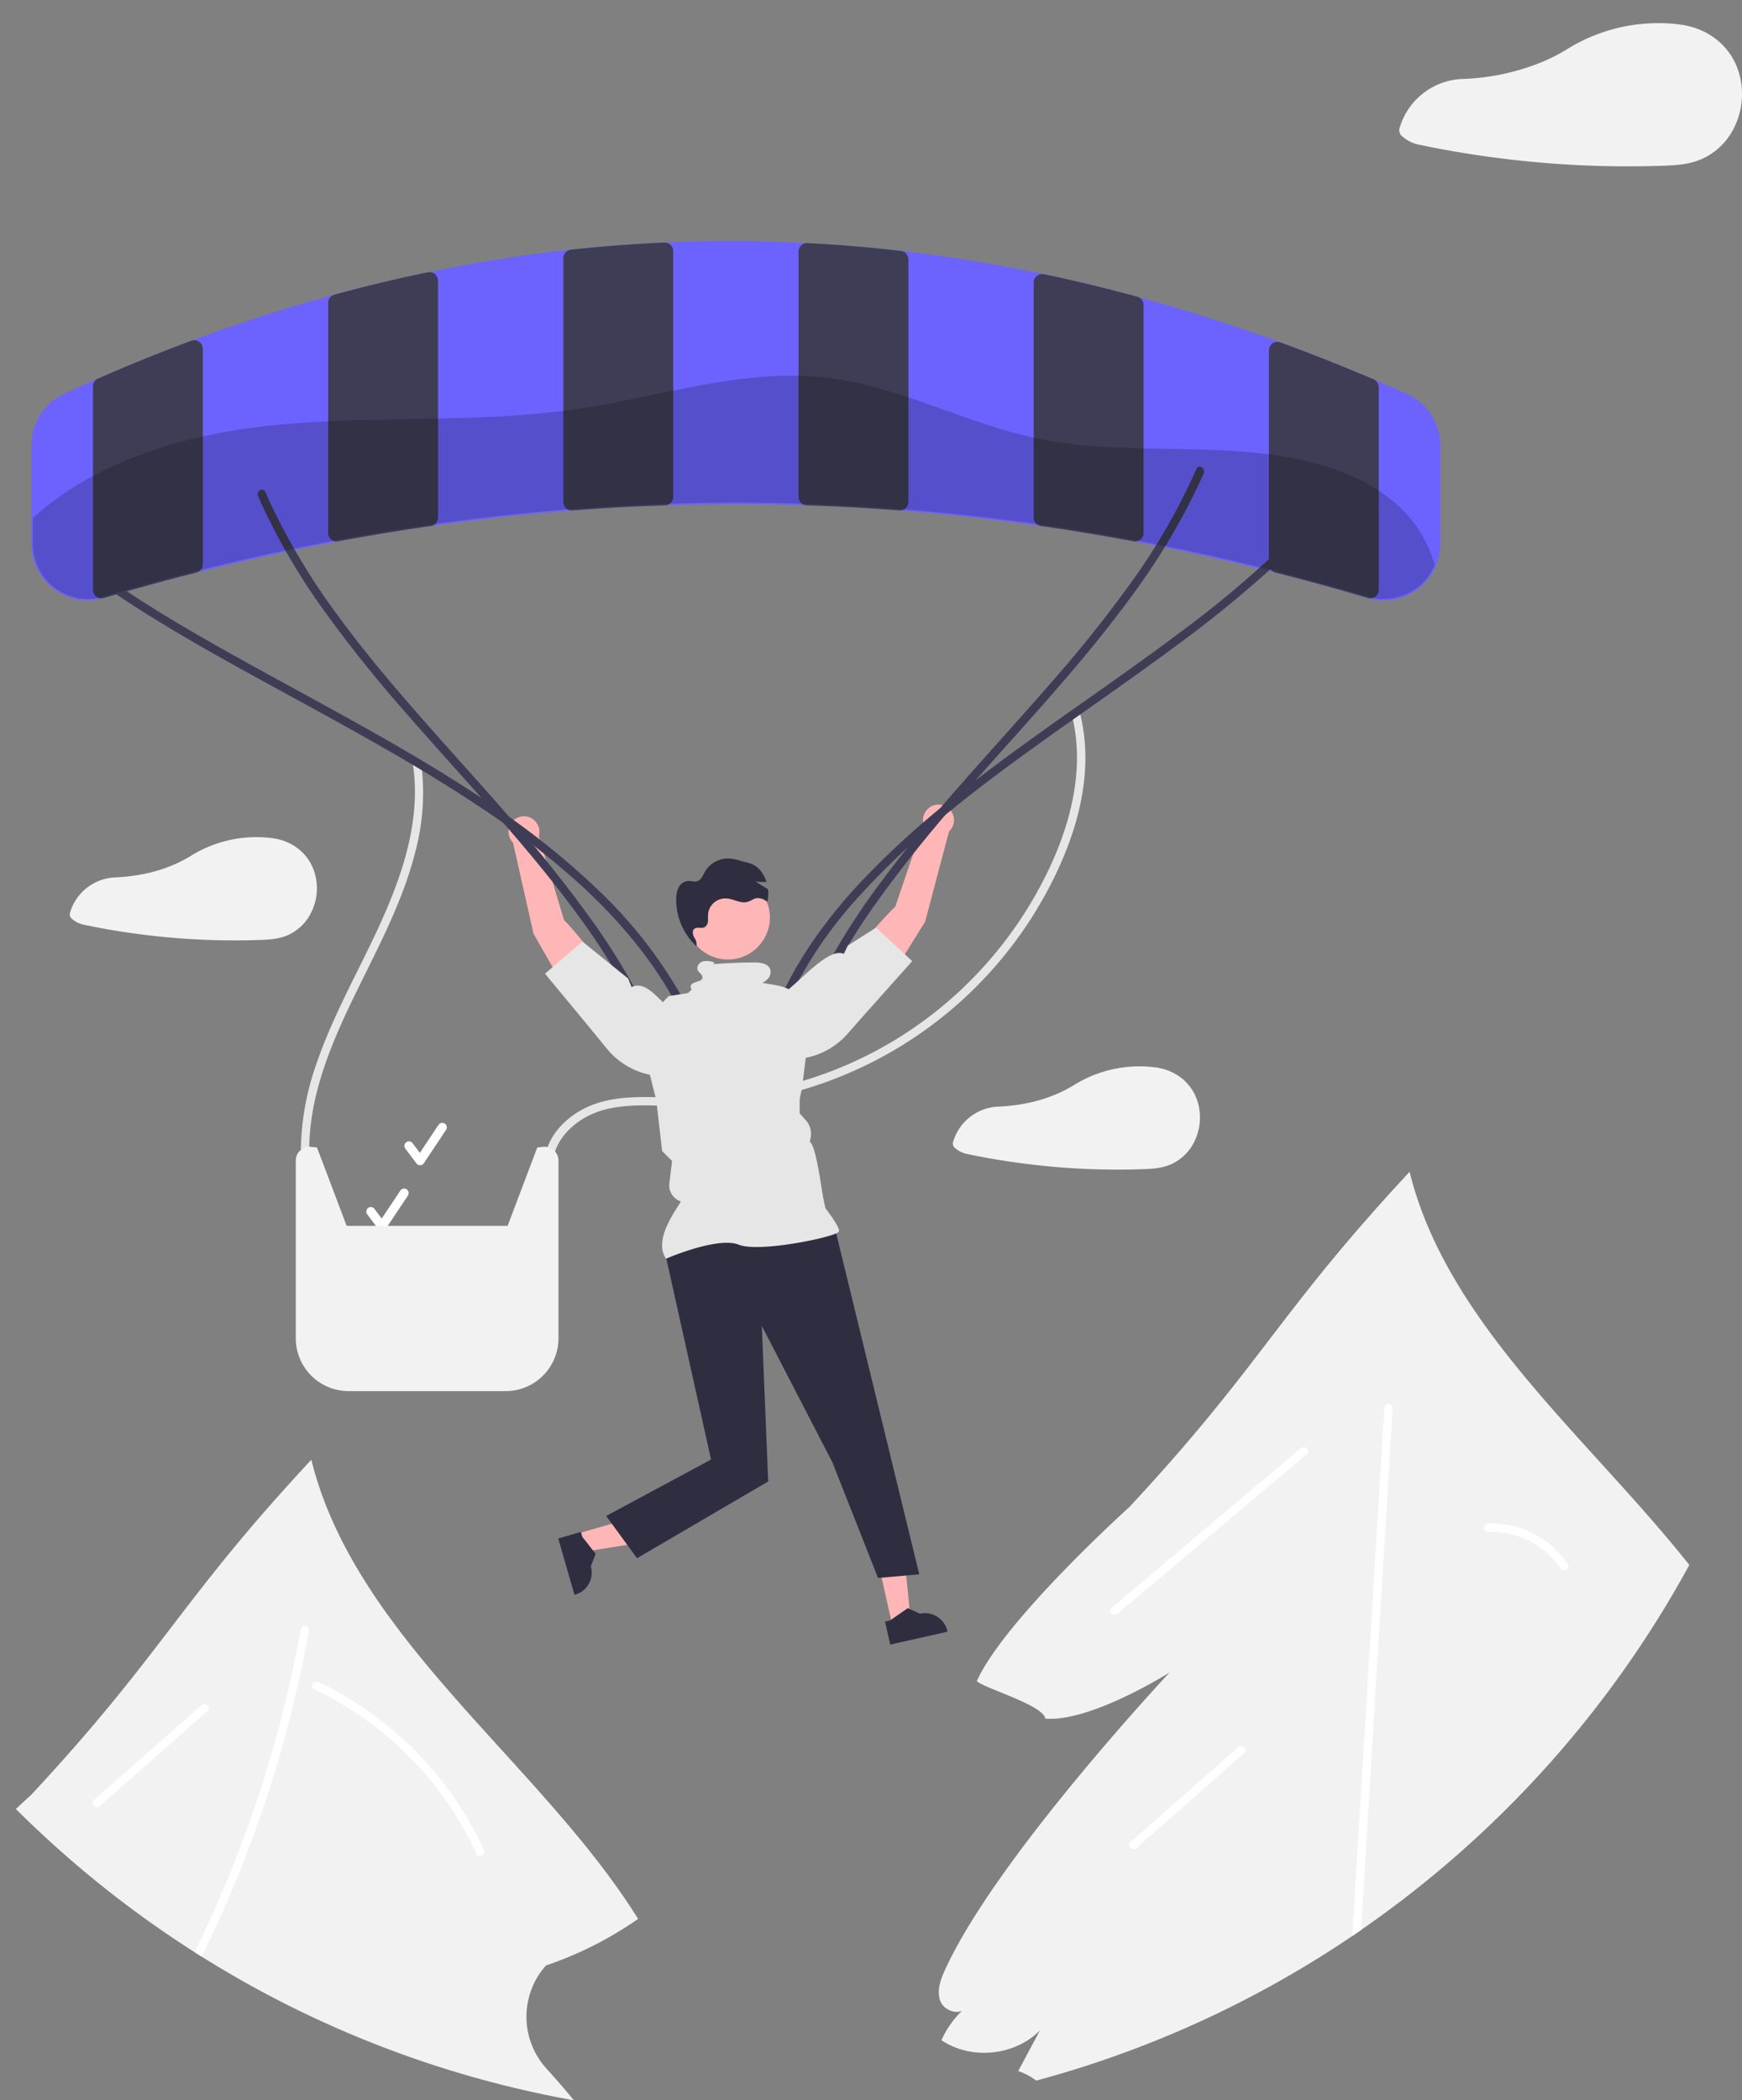<svg width="623.352" height="751.374" xmlns="http://www.w3.org/2000/svg" data-name="Layer 1">

 <rect width="100%" height="100%" fill="#808080" stroke="none"/>

 <g>
  <title>Layer 1</title>
  <path id="svg_1" fill="#ffb6b6" d="m201.815,329.092s13.871,14.334 15.102,22.415l-12.067,6.95l-13.927,-24.406l-7.345,-32.58a5.533,5.533 0 1 1 9.227,-2.361l9.011,29.982z"/>
  <path id="svg_2" fill="#ffb6b6" d="m330.468,294.722a5.533,5.533 0 1 1 9.133,2.702l-8.549,32.285l-14.823,23.873l-11.801,-7.393c1.53,-8.03 15.924,-21.84 15.924,-21.84l10.117,-29.627z"/>
  <path id="svg_3" fill="#e6e6e6" d="m110.656,411.823c-0.087,-19.028 7.216,-36.961 15.333,-53.834c8.388,-17.435 17.936,-34.54 22.676,-53.444a81.355,81.355 0 0 0 1.981,-31.937c-0.286,-1.903 -3.178,-1.094 -2.893,0.798c2.906,19.308 -3.376,38.537 -11.199,55.951c-7.758,17.268 -17.43,33.695 -23.483,51.702a95.481,95.481 0 0 0 -5.415,30.764a1.501,1.501 0 0 0 3,0l0,0z"/>
  <path id="svg_4" fill="#e6e6e6" d="m197.844,418.208c-0.641,-8.1 5.077,-14.857 11.826,-18.576c8.565,-4.718 18.932,-4.313 28.397,-4.033a166.632,166.632 0 0 0 29.066,-1.382a145.903,145.903 0 0 0 108.038,-76.256c8.902,-16.854 15.169,-36.286 12.666,-55.533a64.418,64.418 0 0 0 -1.291,-6.955c-0.457,-1.875 -3.351,-1.081 -2.893,0.798c4.661,19.121 -0.682,39.149 -9.154,56.41a144.306,144.306 0 0 1 -31.339,42.08a141.84,141.84 0 0 1 -46.701,28.835a146.071,146.071 0 0 1 -27.739,7.362a152.758,152.758 0 0 1 -29.009,1.691c-9.645,-0.281 -19.867,-0.79 -28.932,3.114c-7.094,3.055 -13.68,9.106 -15.507,16.841a18.155,18.155 0 0 0 -0.429,5.604c0.151,1.912 3.153,1.928 3,0l0,-0z"/>
  <path id="svg_5" fill="#6c63ff" d="m503.387,140.907c-3.53,-1.59 -7,-3.12 -10.32,-4.53c-0.5,-0.21 -1,-0.43 -1.5,-0.64l-0.06,-0.03q-4.485,-1.92 -8.99,-3.76c-2.1,-0.86 -4.19,-1.71 -6.29,-2.54c-0.82,-0.34 -1.64,-0.66 -2.47,-0.98c-1.33,-0.53 -2.67,-1.05 -4,-1.57c-1.1,-0.43 -2.21,-0.85 -3.31,-1.27c-1.27,-0.49 -2.54,-0.96 -3.8,-1.44q-2.25,-0.84 -4.49,-1.66a0.09,0.09 0 0 0 -0.05,-0.01c-1.13,-0.42 -2.26,-0.83 -3.38,-1.23c-15.21,-5.48 -30.64,-10.38 -45.88,-14.57q-0.825,-0.225 -1.65,-0.45q-1.425,-0.39 -2.85,-0.78q-2.52,-0.675 -5.06,-1.32c-1.59,-0.42 -3.19,-0.82 -4.79,-1.22c-1.41,-0.35 -2.82,-0.7 -4.24,-1.04c-1.39,-0.34 -2.78,-0.67 -4.18,-0.99q-6.255,-1.47 -12.49,-2.78a0.276,0.276 0 0 0 -0.09,-0.01c-1,-0.22 -1.99,-0.43 -2.99,-0.63c-15.18,-3.11 -30.62,-5.61 -45.89,-7.44c-0.75,-0.09 -1.5,-0.18 -2.25,-0.26l-0.02,0c-0.13,-0.02 -0.27,-0.03 -0.4,-0.04q-1.89,-0.225 -3.78,-0.42c-1.66,-0.18 -3.31,-0.35 -4.97,-0.51q-5.895,-0.585 -11.77,-1.02c-0.99,-0.08 -1.97,-0.15 -2.95,-0.21c-1.13,-0.09 -2.26,-0.16 -3.38,-0.23q-1.74,-0.12 -3.48,-0.21c-0.44,-0.03 -0.87,-0.05 -1.3,-0.07c-0.54,-0.04 -1.09,-0.06 -1.63,-0.09q-1.215,-0.06 -2.43,-0.12c-15.24,-0.73 -30.67,-0.79 -45.87,-0.18c-0.84,0.03 -1.68,0.07 -2.53,0.11l-0.03,0c-0.61,0.03 -1.22,0.05 -1.84,0.08c-0.22,0.01 -0.45,0.02 -0.67,0.03c-1.51,0.08 -3.02,0.16 -4.53,0.25c-1.61,0.09 -3.21,0.19 -4.81,0.3c-1.01,0.07 -2.01,0.14 -3.01,0.21c-0.66,0.05 -1.32,0.1 -1.99,0.15c-4.18,0.32 -8.36,0.69 -12.51,1.11c-1.39,0.14 -2.77,0.28 -4.15,0.43c-0.77,0.08 -1.53,0.16 -2.29,0.25c-15.24,1.72 -30.68,4.15 -45.88,7.21c-1,0.2 -2.01,0.41 -3.02,0.62c-0.02,0 -0.04,0.01 -0.06,0.01c-0.15,0.03 -0.31,0.06 -0.46,0.1c-1.04,0.21 -2.09,0.43 -3.13,0.66c-1.15,0.24 -2.29,0.49 -3.44,0.74c-0.96,0.21 -1.92,0.43 -2.88,0.65c-2.26,0.51 -4.53,1.03 -6.79,1.58q-6.9,1.65 -13.79,3.49c-1.04,0.28 -2.09,0.56 -3.14,0.85a0.031,0.031 0 0 0 -0.02,0.01c-0.54,0.14 -1.09,0.29 -1.63,0.44c-15.2,4.18 -30.63,9.12 -45.87,14.7c-1.12,0.41 -2.24,0.82 -3.37,1.25a0.235,0.235 0 0 0 -0.08,0.02q-4.545,1.695 -9.14,3.48c-1.11,0.44 -2.23,0.88 -3.35,1.32c-1.08,0.43 -2.17,0.86 -3.25,1.3c-0.95,0.38 -1.89,0.76 -2.84,1.15c-0.76,0.31 -1.51,0.62 -2.27,0.93q-3.9,1.62 -7.79,3.28c-1.57,0.68 -3.15,1.36 -4.72,2.05c-0.51,0.22 -1.03,0.44 -1.54,0.67c-3.78,1.67 -7.22,3.22 -10.52,4.75a20.337,20.337 0 0 0 -11.8,18.4l0,35.29a20.237,20.237 0 0 0 25.93,19.42c1.49,-0.44 2.98,-0.88 4.48,-1.32c1.25,-0.37 2.51,-0.73 3.76,-1.09c1.37,-0.39 2.73,-0.78 4.1,-1.17c3.13,-0.87 6.28,-1.74 9.43,-2.58q2.205,-0.585 4.41,-1.17c2.31,-0.61 4.62,-1.2 6.93,-1.79q0.96,-0.24 1.92,-0.48c10.05,-2.52 20.15,-4.86 30.17,-6.98c1.03,-0.22 2.06,-0.43 3.08,-0.64q6.315,-1.32 12.56,-2.5l3,-0.57l0.03,0c0.98,-0.19 1.96,-0.37 2.94,-0.55q4.11,-0.75 8.27,-1.46c1.59,-0.28 3.19,-0.55 4.79,-0.81c0.16,-0.03 0.32,-0.06 0.48,-0.08q4.14,-0.69 8.3,-1.33c1.88,-0.29 3.77,-0.58 5.66,-0.85c1.61,-0.24 3.22,-0.47 4.83,-0.7c15.26,-2.14 30.67,-3.85 45.81,-5.05c1.31,-0.11 2.62,-0.21 3.93,-0.31c5.08,-0.38 10.2,-0.72 15.33,-1c6.34,-0.34 12.7,-0.61 19.03,-0.8c15.2,-0.47 30.61,-0.47 45.8,0c6.34,0.19 12.7,0.46 19.04,0.8c5.13,0.28 10.25,0.62 15.33,1c1.31,0.1 2.62,0.2 3.93,0.31c15.13,1.2 30.54,2.9 45.82,5.05c0.73,0.1 1.45,0.21 2.18,0.31c0.26,0.04 0.51,0.07 0.77,0.11c1.11,0.16 2.22,0.33 3.33,0.49q6.255,0.93 12.5,1.97c1.07,0.17 2.14,0.35 3.2,0.53q3.435,0.585 6.84,1.19c1.32,0.24 2.63,0.48 3.94,0.72c0.83,0.15 1.67,0.3 2.5,0.46c1.01,0.19 2.02,0.38 3.02,0.57c1.65,0.31 3.3,0.63 4.96,0.96c1.04,0.21 2.09,0.41 3.14,0.63c11.19,2.25 22.49,4.78 33.74,7.54q1.755,0.435 3.51,0.87c0.16,0.04 0.31,0.08 0.47,0.12c1.21,0.3 2.42,0.61 3.63,0.92q2.595,0.66 5.2,1.35q2.205,0.57 4.41,1.17c4.54,1.21 9.08,2.47 13.59,3.76q4.125,1.185 8.21,2.4l0.02,0a19.759,19.759 0 0 0 3.32,0.68a19.335,19.335 0 0 0 2.4,0.15a20.222,20.222 0 0 0 20.18,-20.25l0,-35.13a20.319,20.319 0 0 0 -12.01,-18.49z"/>
  <path id="svg_6" fill="#3f3d56" d="m71.267,122.257a3.025,3.025 0 0 0 -2.72,-0.37a0.235,0.235 0 0 0 -0.08,0.02q-4.545,1.695 -9.14,3.48c-1.11,0.44 -2.23,0.88 -3.35,1.32c-1.08,0.43 -2.17,0.86 -3.25,1.3c-0.95,0.38 -1.89,0.76 -2.84,1.15c-0.76,0.31 -1.51,0.62 -2.27,0.93q-3.9,1.62 -7.79,3.28c-1.57,0.68 -3.15,1.36 -4.72,2.05a3.064,3.064 0 0 0 -1.84,2.81l0,72.77a3.055,3.055 0 0 0 1.24,2.47a3.262,3.262 0 0 0 0.8,0.43a3.002,3.002 0 0 0 1.87,0.04l4.47,-1.32q1.875,-0.54 3.75,-1.08c1.37,-0.39 2.74,-0.78 4.12,-1.17c3.13,-0.87 6.28,-1.74 9.43,-2.58q2.205,-0.6 4.41,-1.17c2.31,-0.61 4.62,-1.2 6.93,-1.79a3.094,3.094 0 0 0 1.49,-0.88l0.01,-0.01a3.066,3.066 0 0 0 0.8,-2.06l0,-77.1a3.061,3.061 0 0 0 -1.32,-2.52z"/>
  <path id="svg_7" fill="#3f3d56" d="m155.607,98.037a3,3 0 0 0 -2.48,-0.63c-0.02,0 -0.04,0.01 -0.06,0.01c-0.15,0.03 -0.31,0.06 -0.46,0.1c-1.04,0.21 -2.09,0.43 -3.13,0.66c-1.15,0.24 -2.29,0.49 -3.44,0.74c-0.96,0.21 -1.92,0.43 -2.88,0.65c-2.26,0.51 -4.53,1.03 -6.79,1.58q-6.915,1.65 -13.79,3.49c-0.96,0.25 -1.93,0.51 -2.89,0.77a2.411,2.411 0 0 0 -0.25,0.08a0.031,0.031 0 0 0 -0.02,0.01a3.079,3.079 0 0 0 -1.99,2.87l0,82.29a3.045,3.045 0 0 0 1.1,2.35a2.9,2.9 0 0 0 0.79,0.47a3.076,3.076 0 0 0 1.16,0.23a3.285,3.285 0 0 0 0.54,-0.05l0.03,0c0.98,-0.19 1.96,-0.37 2.94,-0.55q4.11,-0.75 8.27,-1.46c1.59,-0.28 3.19,-0.55 4.79,-0.81c0.16,-0.03 0.32,-0.06 0.48,-0.08q4.14,-0.69 8.3,-1.33c1.88,-0.29 3.77,-0.58 5.66,-0.85c0.88,-0.14 1.76,-0.26 2.64,-0.39a2.994,2.994 0 0 0 1.57,-0.72a3.065,3.065 0 0 0 1.05,-2.3l0,-84.75a3.05,3.05 0 0 0 -1.14,-2.38z"/>
  <path id="svg_8" fill="#3f3d56" d="m239.957,87.617a3.089,3.089 0 0 0 -2.1,-0.85l-0.15,0c-0.57,0.03 -1.15,0.05 -1.72,0.08c-0.22,0.01 -0.45,0.02 -0.67,0.03c-1.51,0.08 -3.02,0.16 -4.53,0.25c-1.61,0.09 -3.21,0.19 -4.81,0.3c-1.01,0.07 -2.01,0.14 -3.01,0.21c-0.66,0.05 -1.32,0.1 -1.99,0.15c-4.18,0.32 -8.36,0.69 -12.51,1.11c-1.39,0.14 -2.77,0.28 -4.15,0.43a3.058,3.058 0 0 0 -2.73,3.05l0,87.19a3.014,3.014 0 0 0 0.98,2.23a2.968,2.968 0 0 0 0.62,0.45a3.073,3.073 0 0 0 1.46,0.37c0.07,0 0.15,-0.01 0.23,-0.01c0.39,-0.03 0.79,-0.06 1.18,-0.09c5.08,-0.38 10.2,-0.72 15.33,-1c5.53,-0.31 11.06,-0.55 16.56,-0.73a2.961,2.961 0 0 0 1.66,-0.54a3.047,3.047 0 0 0 1.3,-2.51l0,-87.9a3.039,3.039 0 0 0 -0.95,-2.22z"/>
  <path id="svg_9" fill="#3f3d56" d="m322.367,89.757l-0.02,0c-0.13,-0.02 -0.27,-0.03 -0.4,-0.04q-1.89,-0.225 -3.78,-0.42c-1.66,-0.18 -3.31,-0.35 -4.97,-0.51q-5.895,-0.585 -11.77,-1.02c-0.99,-0.08 -1.97,-0.15 -2.95,-0.21c-1.13,-0.09 -2.26,-0.16 -3.38,-0.23q-1.74,-0.12 -3.48,-0.21c-0.44,-0.03 -0.87,-0.05 -1.3,-0.07c-0.46,-0.03 -0.91,-0.06 -1.36,-0.08a2.435,2.435 0 0 0 -0.27,-0.01a2.989,2.989 0 0 0 -1.99,0.84a3.049,3.049 0 0 0 -0.96,2.23l0,87.71a3.03,3.03 0 0 0 1.31,2.51a2.929,2.929 0 0 0 1.65,0.54c5.5,0.18 11.03,0.42 16.56,0.73c5.13,0.28 10.25,0.62 15.33,1c0.39,0.03 0.79,0.06 1.18,0.09c0.08,0 0.15,0.01 0.23,0.01a3.074,3.074 0 0 0 1.46,-0.37a2.969,2.969 0 0 0 0.62,-0.45a3.051,3.051 0 0 0 0.98,-2.23l0,-86.77a3.074,3.074 0 0 0 -2.69,-3.04z"/>
  <path id="svg_10" fill="#3f3d56" d="m407.197,106.227a2.266,2.266 0 0 0 -0.24,-0.08c-0.87,-0.24 -1.74,-0.47 -2.61,-0.7q-2.52,-0.675 -5.06,-1.32c-1.59,-0.42 -3.19,-0.82 -4.79,-1.22c-1.41,-0.35 -2.82,-0.7 -4.24,-1.04c-1.39,-0.34 -2.78,-0.67 -4.18,-0.99q-6.255,-1.47 -12.49,-2.78a0.276,0.276 0 0 0 -0.09,-0.01a3.009,3.009 0 0 0 -2.46,0.63a3.05,3.05 0 0 0 -1.14,2.38l0,84.07a3.039,3.039 0 0 0 1.06,2.3a2.962,2.962 0 0 0 1.56,0.72c0.26,0.04 0.51,0.07 0.77,0.11c1.11,0.16 2.22,0.32 3.33,0.49q6.255,0.93 12.5,1.97c1.07,0.17 2.14,0.35 3.2,0.53q3.435,0.585 6.84,1.19c1.32,0.24 2.63,0.48 3.94,0.72c0.83,0.15 1.67,0.3 2.5,0.46a3.654,3.654 0 0 0 0.57,0.05a3.038,3.038 0 0 0 1.16,-0.23a2.757,2.757 0 0 0 0.79,-0.47a3.045,3.045 0 0 0 1.1,-2.35l0,-81.55a3.071,3.071 0 0 0 -2.02,-2.88z"/>
  <path id="svg_11" fill="#3f3d56" d="m491.567,135.737l-0.06,-0.03q-4.485,-1.92 -8.99,-3.76c-2.1,-0.86 -4.19,-1.71 -6.29,-2.54c-0.82,-0.34 -1.64,-0.66 -2.47,-0.98c-1.33,-0.53 -2.67,-1.05 -4,-1.57c-1.1,-0.43 -2.21,-0.85 -3.31,-1.27c-1.27,-0.49 -2.54,-0.96 -3.8,-1.44q-2.25,-0.84 -4.49,-1.66a0.09,0.09 0 0 0 -0.05,-0.01a2.975,2.975 0 0 0 -2.74,0.38a3.06,3.06 0 0 0 -1.31,2.51l0,76.51a3.038,3.038 0 0 0 0.57,1.77a3.252,3.252 0 0 0 0.23,0.29l0.01,0.01a3.049,3.049 0 0 0 1.49,0.88c0.57,0.14 1.14,0.29 1.71,0.44q2.595,0.66 5.2,1.35q2.205,0.57 4.41,1.17c4.54,1.21 9.08,2.47 13.59,3.76q4.125,1.185 8.21,2.4l0.02,0a3.117,3.117 0 0 0 0.85,0.12a3.028,3.028 0 0 0 0.99,-0.17a2.958,2.958 0 0 0 0.8,-0.43a3.074,3.074 0 0 0 1.23,-2.47l0,-72.47a3.052,3.052 0 0 0 -1.8,-2.79z"/>
  <path id="svg_12" fill="#3f3d56" d="m41.724,212.676c13.022,8.775 26.619,16.665 40.322,24.32c14.659,8.189 29.471,16.1 44.132,24.284c14.75,8.233 29.369,16.732 43.471,26.041a299.999,299.999 0 0 1 38.766,29.842c11.448,10.597 21.817,22.438 29.968,35.774q1.458,2.385 2.818,4.828c0.941,1.686 3.533,0.175 2.59,-1.514a164.392,164.392 0 0 0 -28.703,-36.871a279.405,279.405 0 0 0 -38.146,-30.765c-14.01,-9.59 -28.615,-18.28 -43.388,-26.633c-14.73,-8.329 -29.651,-16.312 -44.459,-24.5c-13.939,-7.708 -27.808,-15.586 -41.16,-24.282q-2.362,-1.538 -4.699,-3.114c-1.605,-1.082 -3.109,1.516 -1.514,2.59l-0,0z"/>
  <path id="svg_13" fill="#3f3d56" d="m92.339,177.472a224.839,224.839 0 0 0 22.876,39.938a468.642,468.642 0 0 0 29.425,36.929c10.426,12.011 21.164,23.745 31.665,35.689c10.382,11.808 20.561,23.825 29.857,36.515a239.725,239.725 0 0 1 23.923,39.456q1.214,2.583 2.347,5.203c0.766,1.767 3.351,0.241 2.59,-1.514a224.841,224.841 0 0 0 -22.876,-39.938a468.64,468.64 0 0 0 -29.425,-36.929c-10.426,-12.011 -21.164,-23.745 -31.665,-35.689c-10.382,-11.808 -20.561,-23.825 -29.857,-36.515a239.724,239.724 0 0 1 -23.923,-39.456q-1.214,-2.583 -2.347,-5.203c-0.766,-1.767 -3.351,-0.241 -2.59,1.514z"/>
  <path id="svg_14" fill="#3f3d56" d="m459.057,195.362a376.868,376.868 0 0 1 -36.28,30.5c-13.2,9.935 -26.758,19.381 -40.249,28.914c-13.469,9.517 -26.891,19.118 -39.824,29.358a309.172,309.172 0 0 0 -35.056,31.775c-10.132,10.924 -19.212,22.955 -26.02,36.244q-1.228,2.397 -2.354,4.844c-0.803,1.741 1.782,3.267 2.59,1.514a152.139,152.139 0 0 1 24.48,-36.698a283.354,283.354 0 0 1 34.115,-32.059c12.713,-10.32 25.991,-19.92 39.344,-29.389c13.502,-9.575 27.109,-19.006 40.406,-28.865a424.364,424.364 0 0 0 36.876,-30.121q2.067,-1.927 4.094,-3.898c1.387,-1.348 -0.735,-3.468 -2.121,-2.121l0,0z"/>
  <path id="svg_15" fill="#3f3d56" d="m428.137,167.746a224.84,224.84 0 0 1 -22.876,39.938a464.743,464.743 0 0 1 -29.459,36.901c-10.436,12.002 -21.175,23.736 -31.669,35.687c-10.375,11.816 -20.523,23.855 -29.819,36.545a239.726,239.726 0 0 0 -23.923,39.456q-1.214,2.583 -2.347,5.203c-0.76,1.753 1.824,3.283 2.59,1.514a224.84,224.84 0 0 1 22.876,-39.938a464.745,464.745 0 0 1 29.459,-36.901c10.436,-12.002 21.175,-23.736 31.669,-35.687c10.375,-11.816 20.523,-23.855 29.819,-36.545a239.724,239.724 0 0 0 23.923,-39.456q1.214,-2.583 2.347,-5.203c0.76,-1.753 -1.824,-3.283 -2.59,-1.514l0,-0z"/>
  <polygon id="svg_16" fill="#ffb6b6" points="206.669 548.641 208.56 555.2 234.762 551.029 231.971 541.347 206.669 548.641"/>
  <path id="svg_17" fill="#2f2e41" d="m199.76,550.381l5.814,20.172l0.255,-0.074a8.172,8.172 0 0 0 5.589,-10.114l-0,-0l1.734,-4.49l-4.777,-6.069l-0.508,-1.761l-8.107,2.337z"/>
  <polygon id="svg_18" fill="#ffb6b6" points="319.171 580.861 325.832 579.364 323.228 552.96 313.397 555.17 319.171 580.861"/>
  <path id="svg_19" fill="#2f2e41" d="m318.556,588.341l20.482,-4.603l-0.058,-0.259a8.172,8.172 0 0 0 -9.764,-6.181l-0,0l-4.379,-1.998l-6.343,4.407l-1.788,0.402l1.85,8.231z"/>
  <path id="svg_20" fill="#2f2e41" d="m298.784,439.447l30.161,123.76l-14.754,1.307l-16.348,-41.418l-25.235,-48.749l2.281,55.642l-46.949,27.457l-11.033,-15.114l37.533,-20.187l-16.395,-73.637l4.364,-9.061l56.375,0z"/>
  <path id="svg_21" fill="#e6e6e6" d="m238.354,450.284c-4.889,-6.845 4.156,-18.116 5.265,-20.5l0,0a5.987,5.987 0 0 1 -4.098,-6.394l0.478,-4.064l0.498,-3.986l-3.57,-3.57l-0.01,-0.089l-2.055,-17.979l-2.987,-11.941a26.216,26.216 0 0 1 7.441,-25.407l6.906,-1.097l8.392,-8.086l13.534,0l4.64,4.434c8.663,1.519 10.151,1.023 17.592,9.952l-3.381,27.761l-0.843,3.819l0.002,5.18l2.144,2.383a7.416,7.416 0 0 1 1.759,6.415l-0.282,1.41l0,0c2.212,0.948 4.322,17.792 4.826,20.144l0.753,3.514c0.644,0.85 4.897,6.521 4.897,8.072c0,0.233 -0.172,0.458 -0.541,0.707c-2.898,1.963 -28.271,7.159 -35.362,4.321c-7.553,-3.02 -26,5 -26,5z"/>
  <path id="svg_22" fill="#e6e6e6" d="m211.234,367.913l5.951,7.278a26.841,26.841 0 0 0 18.179,9.724l0,0a11.75,11.75 0 0 0 11.099,-5.535l0,0a11.722,11.722 0 0 0 -3.272,-15.667c-7.372,-5.182 -11.393,-13.21 -17.189,-10.607l-1.247,-3.062l-16.34,-13.203l-13.392,11.492l16.212,19.58z"/>
  <path id="svg_23" fill="#e6e6e6" d="m326.425,343.829l-12.957,-11.981l-10.105,6.435l-1.36,3.014c-5.695,-2.816 -16.725,11.21 -24.284,16.115a11.722,11.722 0 0 0 -3.851,15.535l0,0a11.75,11.75 0 0 0 10.886,5.943l0,0a26.841,26.841 0 0 0 18.527,-9.043l6.217,-7.052l16.927,-18.965z"/>
  <circle id="svg_24" fill="#ffb6b6" r="15.03" cy="328.235" cx="260.468"/>
  <path id="svg_25" fill="#2f2e41" d="m249.56,338.829c-0.131,-0.115 -0.255,-0.238 -0.383,-0.356c-0.005,0.012 -0.005,0.025 -0.01,0.037l0.393,0.32z"/>
  <path id="svg_26" fill="#2f2e41" d="m274.577,322.597c-0.08,-0.05 -0.15,-0.1 -0.23,-0.14a5.472,5.472 0 0 0 -3.47,-1.17c-1.2,0.15 -2.19,1.01 -3.34,1.35c-2.47,0.72 -4.96,-1.04 -7.52,-1.22l-0.06,0a6.222,6.222 0 0 0 -6.6,5.82c-0.05,0.83 0.06,1.66 -0.04,2.48a2.54,2.54 0 0 1 -1.26,2.03c-1.13,0.51 -2.65,-0.25 -3.61,0.54c-0.85,0.71 -0.54,2.09 -0.03,3.08a4.501,4.501 0 0 1 0.83,2.87a2.17,2.17 0 0 1 -0.07,0.24a22.612,22.612 0 0 1 -7.2,-16.89a8.916,8.916 0 0 1 0.84,-4.04a4.217,4.217 0 0 1 3.21,-2.37c1.18,-0.1 2.4,0.43 3.52,0.05c1.38,-0.46 1.96,-2.05 2.68,-3.33a9.619,9.619 0 0 1 8.8,-4.77a19.073,19.073 0 0 1 3.74,0.75l2.38,0.65a12.852,12.852 0 0 1 2.63,0.93a8.56,8.56 0 0 1 3.01,2.91a12.947,12.947 0 0 1 1.49,3.12a22.658,22.658 0 0 1 -3.95,-0.14c1.5,0.93 3.01,1.86 4.51,2.79a12.685,12.685 0 0 1 -0.26,4.46z"/>
  <path id="svg_28" fill="#f2f2f2" d="m622.257,26.027c-2.86,-9.58 -10.94,-15.83 -20.7,-17.2c-0.1,-0.01 -0.21,0.01 -0.31,0a2.858,2.858 0 0 0 -0.42,-0.1a61.705,61.705 0 0 0 -39.69,8.64a63.742,63.742 0 0 1 -8.5,4.46a82.38,82.38 0 0 1 -29.75,6.44c-0.08,0 -0.16,0.01 -0.24,0.01a24.424,24.424 0 0 0 -21.85,17.61a2.859,2.859 0 0 0 1.28,3.13a12.605,12.605 0 0 0 5.16,2.63q6.165,1.305 12.36,2.39q12.105,2.115 24.33,3.42q8.1,0.87 16.23,1.36c11.18,0.7 22.41,0.87 33.61,0.52c5.54,-0.17 10.88,-0.35 15.96,-2.8a23.676,23.676 0 0 0 9.15,-7.99a26.955,26.955 0 0 0 3.38,-22.52z"/>
  <path id="svg_29" fill="#f2f2f2" d="m428.597,394.277c-2.06,-6.9 -7.88,-11.41 -14.92,-12.4c-0.08,-0.01 -0.15,0.01 -0.23,0a2.631,2.631 0 0 0 -0.3,-0.07a44.43,44.43 0 0 0 -28.62,6.23c-8.25,5.15 -17.86,7.48 -27.58,7.86a1.027,1.027 0 0 0 -0.17,0.01a17.612,17.612 0 0 0 -15.75,12.69a2.059,2.059 0 0 0 0.92,2.26a8.952,8.952 0 0 0 3.72,1.89c2.96,0.63 5.94,1.2 8.92,1.73c5.81,1.01 11.67,1.83 17.54,2.46a259.689,259.689 0 0 0 35.93,1.36c3.99,-0.12 7.84,-0.25 11.5,-2.02a17.099,17.099 0 0 0 6.61,-5.76a19.453,19.453 0 0 0 2.43,-16.24z"/>
  <path id="svg_30" fill="#f2f2f2" d="m112.597,312.277c-2.06,-6.9 -7.88,-11.41 -14.92,-12.4c-0.08,-0.01 -0.15,0.01 -0.23,0a2.631,2.631 0 0 0 -0.3,-0.07a44.43,44.43 0 0 0 -28.62,6.23c-8.25,5.15 -17.86,7.48 -27.58,7.86a1.027,1.027 0 0 0 -0.17,0.01a17.612,17.612 0 0 0 -15.75,12.69a2.059,2.059 0 0 0 0.92,2.26a8.952,8.952 0 0 0 3.72,1.89c2.96,0.63 5.94,1.2 8.92,1.73c5.81,1.01 11.67,1.83 17.54,2.46a259.689,259.689 0 0 0 35.93,1.36c3.99,-0.12 7.84,-0.25 11.5,-2.02a17.099,17.099 0 0 0 6.61,-5.76a19.453,19.453 0 0 0 2.43,-16.24z"/>
  <path id="svg_31" fill="#f2f2f2" d="m195.524,740.004q5.07,5.565 9.84,11.37a375.591,375.591 0 0 1 -133.21,-51.4c-0.85,-0.53 -1.69,-1.06 -2.53,-1.6a379.427,379.427 0 0 1 -63.94,-51.21c3.4,-3.19 5.5,-5.09 5.5,-5.09c47.45,-50.96 52.77,-68.9 100.22,-119.86c15.78,63.94 82.13,108.36 116.93,164.27a130.854,130.854 0 0 1 -32.97,16.65c-0.08,0.09 -0.16,0.19 -0.24,0.28a27.581,27.581 0 0 0 0.4,36.59z"/>
  <path id="svg_32" fill="#f2f2f2" d="m604.504,559.864a379.873,379.873 0 0 1 -117.46,130.57c-1.04,0.72 -2.08,1.44 -3.13,2.15a376.188,376.188 0 0 1 -113.13,51.75a21.69,21.69 0 0 0 -6.43,-3.41l0,-0.02q3.9,-7.29 7.8,-14.58c-8.98,9.16 -24.64,10.73 -35.26,3.55a33.446,33.446 0 0 1 7.34,-10.51c-2.6,1.19 -6.64,-0.53 -7.76,-3.53c-1.41,-3.75 0.19,-7.9 1.87,-11.54c18.53,-40.08 79.24,-104.97 80.19,-105.98c-0.65,0.4 -28.37,17.81 -44.45,16.52c-0.82,-4.92 -22.15,-10.93 -24.53,-13.43c9.69,-21.79 54.63,-62.33 54.63,-62.33c47.45,-50.96 52.77,-68.9 100.22,-119.86c13.5,54.7 64,95.11 100.1,140.65z"/>
  <g id="svg_33" opacity="0.2">
   <path id="svg_34" d="m-0,198.051c0.295,-0.391 0.605,-0.768 0.906,-1.153l0.016,-0.154l-0.922,1.307z"/>
   <path id="svg_35" d="m513.364,202.174a19.748,19.748 0 0 1 -20.49,11.96a20.086,20.086 0 0 1 -3.26,-0.67q-17.535,-5.22 -35.06,-9.6q-22.92,-5.76 -45.84,-10.13q-19.155,-3.66 -38.31,-6.35q-22.935,-3.225 -45.85,-5.06q-19.155,-1.545 -38.32,-2.11q-22.92,-0.705 -45.83,0q-19.155,0.57 -38.32,2.11q-22.92,1.83 -45.84,5.06q-19.155,2.7 -38.32,6.35q-22.92,4.365 -45.84,10.13q-17.535,4.395 -35.05,9.6a20.086,20.086 0 0 1 -3.26,0.67a19.736,19.736 0 0 1 -22.03,-19.61l0,-9.24c22.55,-20.39 54.45,-29.84 85.21,-33.06c36.58,-3.83 73.75,-0.56 110.13,-5.99c29.66,-4.43 59.13,-14.64 88.91,-11.09c25.95,3.08 49.6,16.38 75.19,21.7c32.1,6.67 65.99,0.54 97.8,8.47c12.47,3.1 24.69,8.55 33.6,17.8a43.424,43.424 0 0 1 10.78,19.06z"/>
  </g>
  <path id="svg_38" fill="#fff" d="m498.354,503.644q-1.365,22.425 -2.72,44.86q-2.4,39.63 -4.8,79.27q-1.89,31.335 -3.79,62.66c-1.04,0.72 -2.08,1.44 -3.13,2.15q0.915,-14.955 1.81,-29.91q2.4,-39.645 4.8,-79.27q2.415,-39.885 4.83,-79.76c0.11,-1.93 3.11,-1.93 3,0z"/>
  <path id="svg_39" fill="#fff" d="m399.908,577.297l52.869,-44.576l14.834,-12.507c1.478,-1.246 -0.653,-3.359 -2.121,-2.121l-52.869,44.576l-14.834,12.507c-1.478,1.246 0.653,3.359 2.121,2.121z"/>
  <path id="svg_40" fill="#fff" d="m406.659,661.14l38.551,-34.016c1.451,-1.28 -0.678,-3.395 -2.121,-2.121l-38.551,34.016c-1.451,1.28 0.678,3.395 2.121,2.121z"/>
  <path id="svg_41" fill="#fff" d="m35.659,646.14l38.551,-34.016c1.451,-1.28 -0.678,-3.395 -2.121,-2.121l-38.551,34.016c-1.451,1.28 0.678,3.395 2.121,2.121z"/>
  <path id="svg_42" fill="#fff" d="m532.583,548.059a29.531,29.531 0 0 1 25.797,13.081c1.054,1.608 3.653,0.107 2.59,-1.514a32.577,32.577 0 0 0 -28.387,-14.567c-1.922,0.09 -1.933,3.091 0,3l0,0z"/>
  <path id="svg_43" fill="#fff" d="m112.471,604.332a121.126,121.126 0 0 1 58.043,58.87c0.804,1.753 3.391,0.23 2.59,-1.514a124.708,124.708 0 0 0 -42.634,-50.448a120.895,120.895 0 0 0 -16.486,-9.498c-1.734,-0.826 -3.258,1.76 -1.514,2.59l-0,0z"/>
  <path id="svg_44" fill="#fff" d="m110.544,583.474q-3.09,17.175 -7.54,34.07a438.204,438.204 0 0 1 -19.86,58.35q-5.13,12.21 -10.99,24.08c-0.85,-0.53 -1.69,-1.06 -2.53,-1.6a436.846,436.846 0 0 0 22.94,-56.16a436.095,436.095 0 0 0 15.08,-59.53c0.34,-1.9 3.24,-1.09 2.9,0.79z"/>
  <path id="svg_46" fill="#fff" d="m136.668,440.357a1.62,1.62 0 0 1 -1.296,-0.648l-3.973,-5.298a1.62,1.62 0 1 1 2.592,-1.944l2.6,3.466l6.677,-10.015a1.62,1.62 0 1 1 2.696,1.797l-7.947,11.92a1.621,1.621 0 0 1 -1.303,0.721l-0.045,0.001z"/>
  <path id="svg_50" fill="#fff" d="m150.313,416.857a1.62,1.62 0 0 1 -1.296,-0.648l-3.973,-5.298a1.62,1.62 0 1 1 2.592,-1.944l2.6,3.466l6.677,-10.015a1.62,1.62 0 0 1 2.696,1.797l-7.947,11.92a1.621,1.621 0 0 1 -1.303,0.721l-0.045,0z"/>
  <path id="svg_51" fill="#f2f2f2" d="m194.414,410.274l-2.151,0.215l-10.613,28.048l-57.613,0l-10.613,-28.048l-2.151,-0.215a4.939,4.939 0 0 0 -5.43,4.914l0,63.578a18.901,18.901 0 0 0 18.901,18.901l56.198,0a18.901,18.901 0 0 0 18.901,-18.901l0,-63.578a4.939,4.939 0 0 0 -5.43,-4.914z"/>
  <path id="svg_52" fill="#e6e6e6" d="m275.622,346.786c-0.711,-2.091 -3.453,-2.487 -5.662,-2.48q-7.386,0.022 -14.756,0.628l0.493,-0.569a7.338,7.338 0 0 0 -4.137,-0.464c-1.355,0.384 -2.469,1.94 -1.857,3.209c0.46,0.953 1.745,1.558 1.652,2.612c-0.156,1.784 -3.609,1.191 -4.146,2.899a1.681,1.681 0 0 0 0.756,1.785a4.557,4.557 0 0 0 1.962,0.622a40.414,40.414 0 0 0 21.567,-2.781a9.019,9.019 0 0 0 3.183,-1.987a3.595,3.595 0 0 0 0.945,-3.474z"/>
 </g>
</svg>
